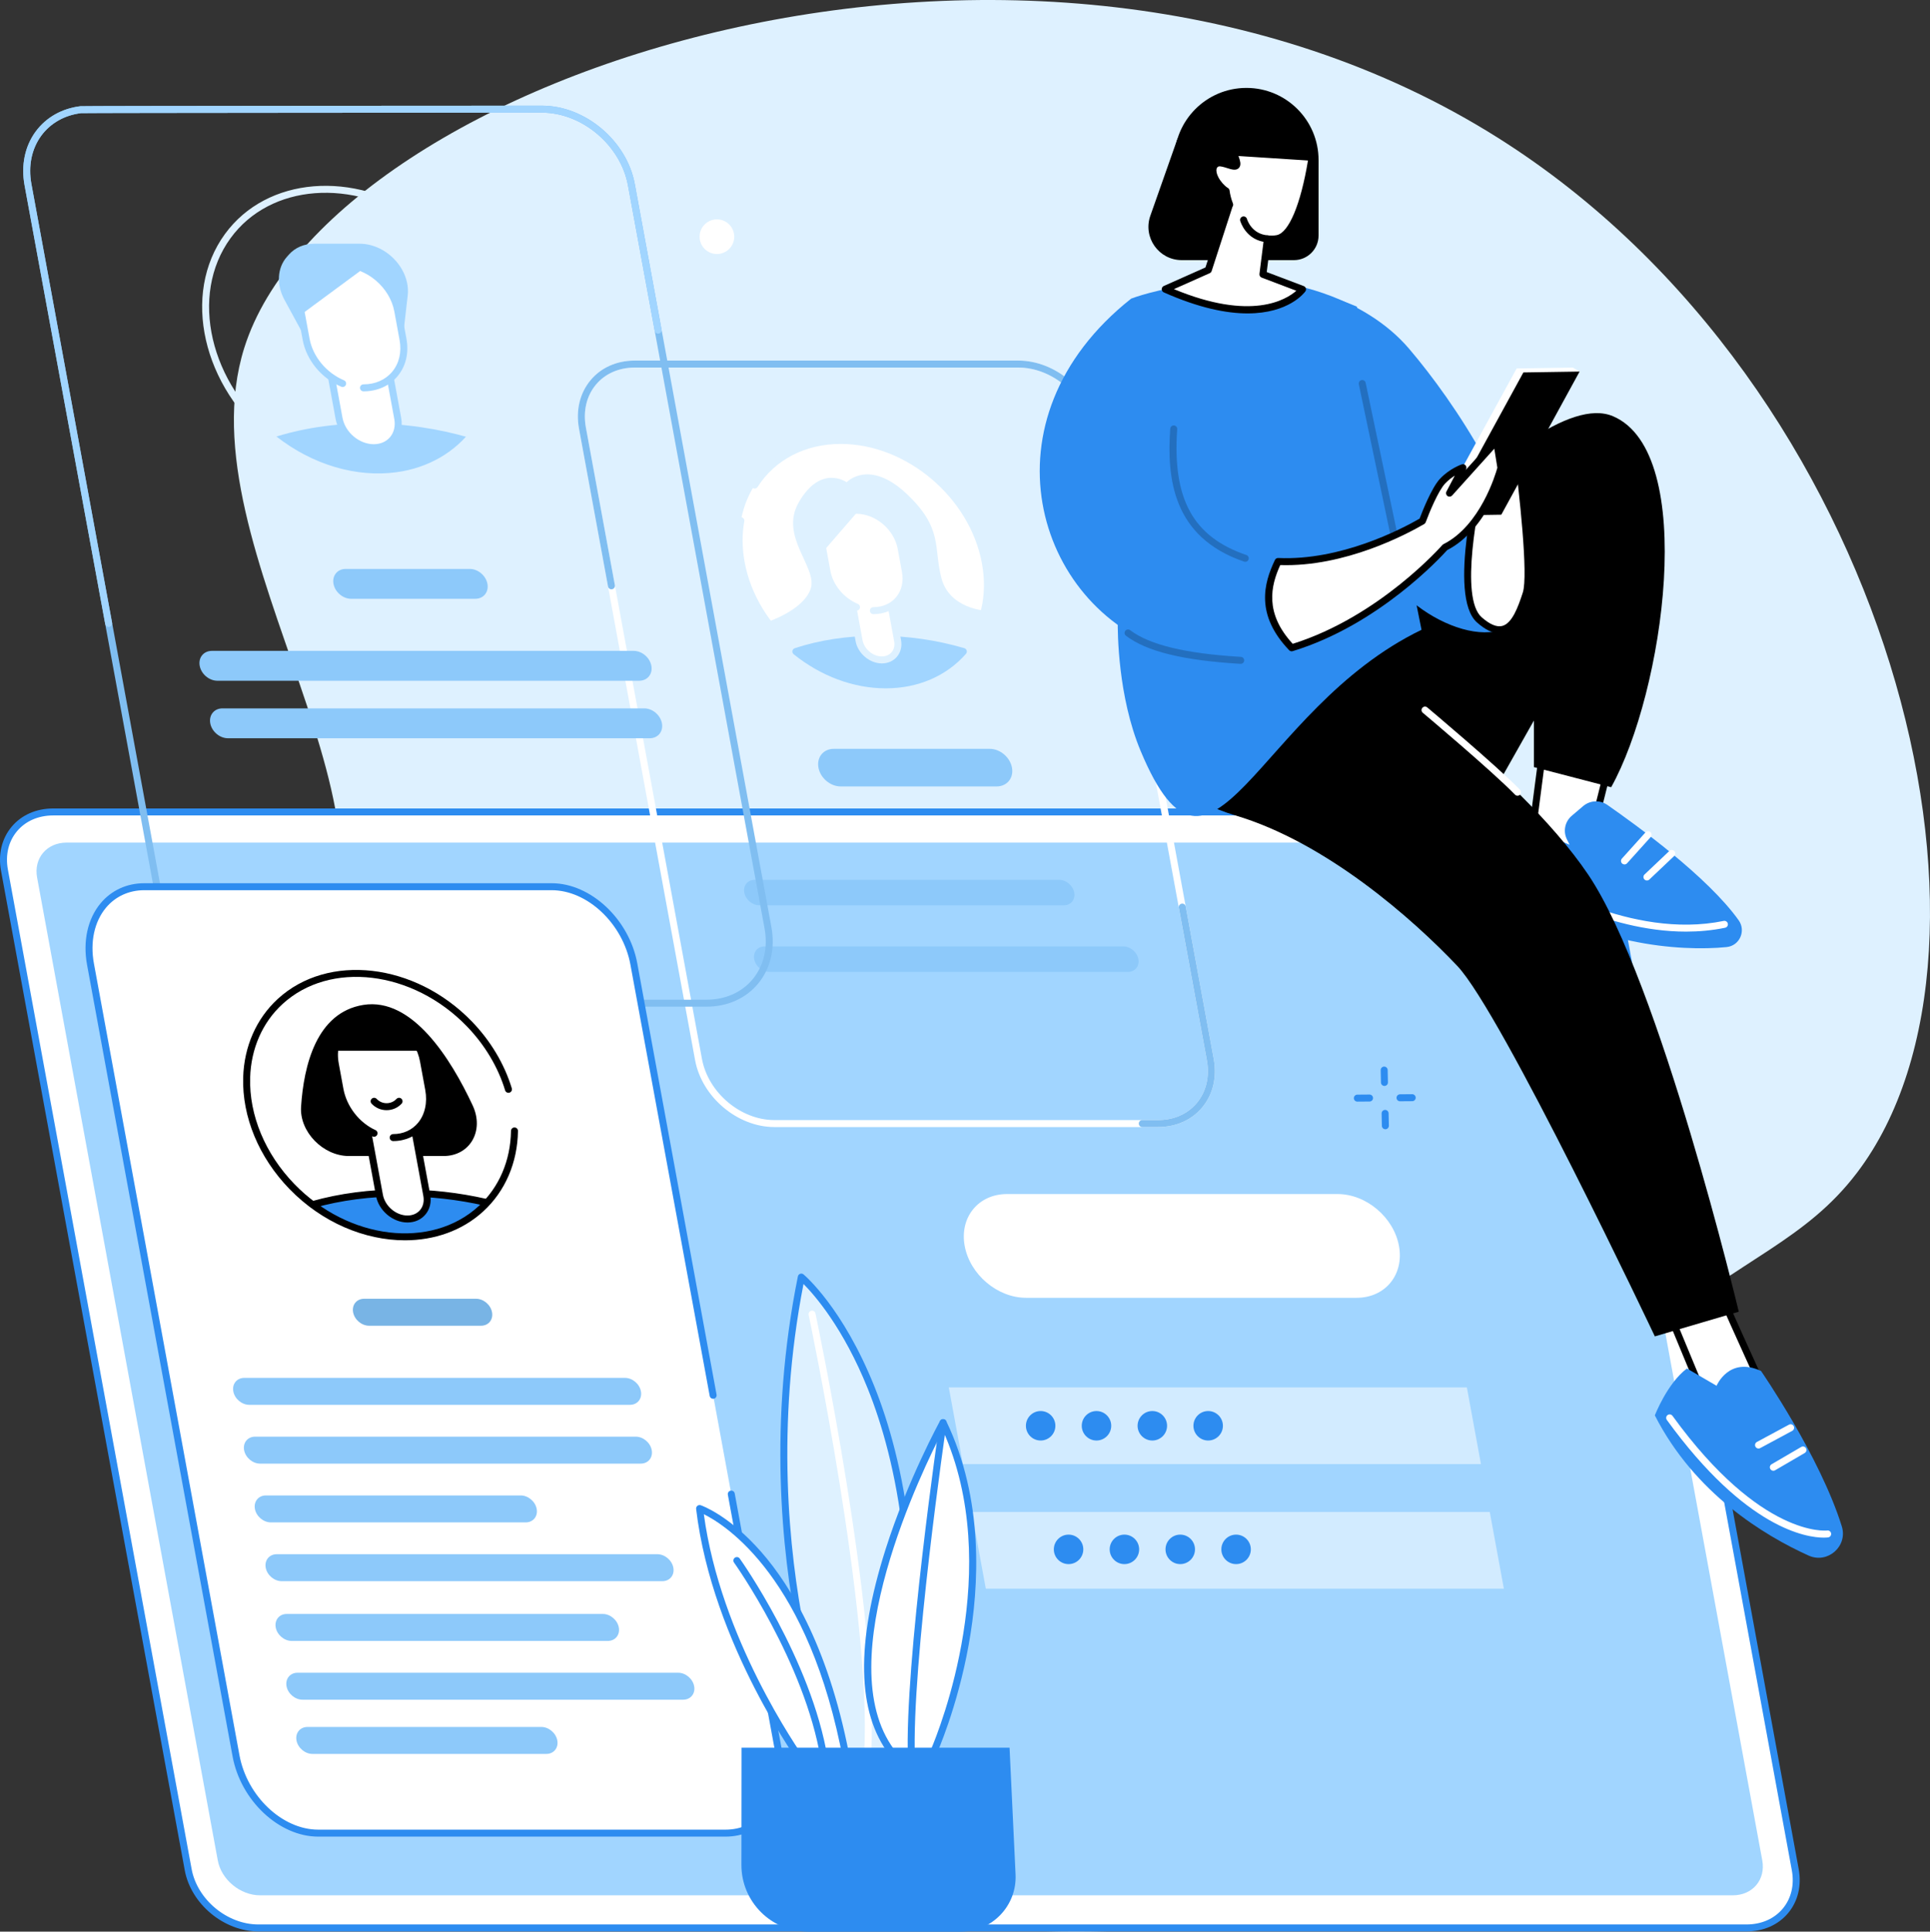 <?xml version="1.0" encoding="UTF-8"?>
<svg width="430px" height="430.259px" viewBox="0 0 430 430.259" version="1.1" xmlns="http://www.w3.org/2000/svg" xmlns:xlink="http://www.w3.org/1999/xlink">
    <rect x="0" y="0" width="430" height="430.259" fill="#333333" stroke="none"/>
    <title>编组备份</title>
    <g id="页面-1" stroke="none" stroke-width="1" fill="none" fill-rule="evenodd">
        <g id="登陆页（前台）-1" transform="translate(-45, -325)">
            <g id="编组备份" transform="translate(45, 325)">
                <path d="M54.424,77.486 C73.551,16.737 229.152,-35.346 333.885,30.789 C421.592,86.173 452.048,210.84 413.73,261.23 C402.262,276.312 387.992,280.323 369.249,296.095 C351.813,310.767 349.85,314.512 348.594,317.065 C336.193,342.261 362.272,364.371 357.024,385.981 C348.733,420.126 265.8,438.341 196.451,426.786 C177.748,423.67 82.978,405.549 48.12,330.261 C45.423,324.436 19.902,268.169 43.918,236.867 C52.245,226.012 58.946,227.533 67.031,218.594 C97.359,185.064 40.217,122.611 54.424,77.486 Z" id="Fill-3" fill="#DEF1FF"></path>
                <path d="M343.412,180.859 L11.859,180.859 C4.541,180.859 -0.323,186.668 0.995,193.835 L41.928,416.461 C43.246,423.63 50.246,429.439 57.564,429.439 L389.116,429.439 C396.436,429.439 401.299,423.63 399.982,416.461 L359.048,193.835 C357.731,186.668 350.729,180.859 343.412,180.859" id="Fill-11" fill="#FFFFFF"></path>
                <path d="M11.859,181.636 C8.544,181.636 5.671,182.892 3.769,185.177 C1.88,187.445 1.166,190.47 1.76,193.694 L42.693,416.32 C43.944,423.125 50.615,428.662 57.564,428.662 L389.116,428.662 C392.432,428.662 395.304,427.403 397.206,425.121 C399.096,422.852 399.81,419.828 399.216,416.602 L358.283,193.976 C357.033,187.171 350.36,181.636 343.412,181.636 L11.859,181.636 Z M389.116,430.216 L57.564,430.216 C49.901,430.216 42.543,424.109 41.163,416.602 L0.23,193.976 C-0.448,190.289 0.384,186.811 2.574,184.181 C4.777,181.537 8.074,180.081 11.859,180.081 L343.412,180.081 C351.076,180.081 358.433,186.189 359.814,193.694 L400.747,416.32 C401.423,420.009 400.592,423.486 398.401,426.116 C396.199,428.76 392.902,430.216 389.116,430.216 L389.116,430.216 Z" id="Fill-12" fill="#2D8CF0"></path>
                <path d="M48.52,414.399 L8.265,195.46 C7.476,191.174 10.419,187.687 14.823,187.687 L342.958,187.687 C347.364,187.687 351.588,191.174 352.375,195.46 L392.632,414.399 C393.418,418.687 390.476,422.171 386.073,422.171 L57.937,422.171 C53.532,422.171 49.308,418.687 48.52,414.399 Z" id="Fill-13" fill="#A1D5FF"></path>
                <path d="M298.007,265.968 L224.361,265.968 C217.979,265.968 213.757,271.144 214.931,277.526 C216.103,283.908 222.229,289.081 228.612,289.081 L302.257,289.081 C308.64,289.081 312.862,283.908 311.688,277.526 C310.514,271.144 304.39,265.968 298.007,265.968" id="Fill-14" fill="#FFFFFF"></path>
                <polyline id="Fill-15" fill="#D2EBFF" points="329.957 326.129 214.534 326.129 211.392 309.043 326.817 309.043 329.957 326.129"></polyline>
                <polyline id="Fill-16" fill="#D2EBFF" points="335.059 353.87 219.634 353.87 216.493 336.787 331.917 336.787 335.059 353.87"></polyline>
                <path d="M141.423,81.872 C137.889,81.872 134.814,83.227 132.763,85.689 C130.66,88.214 129.869,91.603 130.536,95.23 L156.391,235.851 C157.774,243.372 165.014,249.491 172.528,249.491 L257.997,249.491 C261.531,249.491 264.607,248.134 266.657,245.673 C268.761,243.149 269.55,239.76 268.883,236.132 L243.027,95.511 C241.644,87.99 234.407,81.872 226.893,81.872 L141.423,81.872 Z M257.997,251.046 L172.528,251.046 C164.3,251.046 156.375,244.356 154.862,236.132 L129.006,95.511 C128.254,91.422 129.165,87.58 131.569,84.694 C133.92,81.871 137.419,80.317 141.423,80.317 L226.893,80.317 C235.121,80.317 243.046,87.007 244.558,95.23 L270.414,235.851 C271.165,239.941 270.256,243.783 267.852,246.669 C265.501,249.491 262,251.046 257.997,251.046 L257.997,251.046 Z" id="Fill-17" fill="#FFFFFF"></path>
                <path d="M257.997,251.046 L254.493,251.046 C254.063,251.046 253.716,250.698 253.716,250.268 C253.716,249.839 254.063,249.491 254.493,249.491 L257.997,249.491 C261.531,249.491 264.607,248.134 266.657,245.673 C268.761,243.149 269.55,239.76 268.883,236.132 L262.644,202.197 C262.566,201.774 262.846,201.368 263.268,201.29 C263.693,201.21 264.097,201.492 264.175,201.915 L270.414,235.851 C271.165,239.941 270.256,243.783 267.852,246.669 C265.501,249.491 262,251.046 257.997,251.046" id="Fill-18" fill="#80BEF1"></path>
                <path d="M256.416,168.329 L243.027,95.511 C241.644,87.99 234.407,81.872 226.893,81.872 L141.423,81.872 C137.889,81.872 134.814,83.227 132.763,85.689 C130.66,88.214 129.869,91.603 130.536,95.23 L136.993,130.346 C137.07,130.768 136.791,131.174 136.369,131.251 C135.945,131.33 135.541,131.05 135.463,130.627 L129.006,95.511 C128.254,91.422 129.165,87.58 131.569,84.694 C133.92,81.871 137.419,80.317 141.423,80.317 L226.893,80.317 C235.121,80.317 243.046,87.007 244.558,95.23 L257.947,168.047 C258.025,168.47 257.745,168.874 257.323,168.951 C257.276,168.96 257.226,168.965 257.179,168.965 C256.813,168.965 256.484,168.702 256.416,168.329 Z" id="Fill-19" fill="#80BEF1"></path>
                <path d="M165.136,125.327 C162.369,110.293 172.307,98.105 187.328,98.105 C202.35,98.105 216.767,110.293 219.531,125.327 C222.295,140.361 212.36,152.547 197.339,152.547 C182.317,152.547 167.899,140.361 165.136,125.327" id="Fill-20" fill="#FFFFFF"></path>
                <path d="M197.339,153.326 C181.984,153.326 167.195,140.828 164.37,125.468 C163.762,122.164 163.738,118.928 164.295,115.848 C164.372,115.426 164.776,115.147 165.199,115.222 C165.622,115.298 165.904,115.703 165.826,116.126 C165.302,119.02 165.326,122.068 165.899,125.186 C168.595,139.845 182.698,151.769 197.339,151.769 C204.28,151.769 210.326,149.097 214.368,144.246 C218.517,139.267 220.078,132.598 218.768,125.467 C216.072,110.809 201.969,98.883 187.328,98.883 C179.436,98.883 172.68,102.374 168.796,108.462 C168.566,108.824 168.085,108.93 167.723,108.699 C167.362,108.468 167.254,107.987 167.486,107.625 C171.661,101.081 178.894,97.328 187.328,97.328 C202.683,97.328 217.472,109.825 220.297,125.186 C221.691,132.779 220.01,139.901 215.563,145.241 C211.221,150.454 204.749,153.326 197.339,153.326" id="Fill-21" fill="#DEF1FF"></path>
                <path d="M177.945,111.932 C173.58,119.566 182.226,126.407 180.615,131.16 C179.006,135.913 171.065,138.505 171.065,138.505 C171.065,138.505 174.756,143.906 178.539,146.282 L214.048,146.282 C214.048,146.282 219.919,138.289 219.501,136.021 C219.501,136.021 211.543,135.589 209.753,128.783 C207.962,121.978 210.181,117.731 202.044,110.042 C193.619,102.081 188.627,107.419 188.627,107.419 C188.627,107.419 182.888,103.282 177.945,111.932 Z" id="Fill-22" fill="#DEF1FF"></path>
                <path d="M177.316,145.123 C183.031,149.724 190.113,152.549 197.339,152.549 C204.564,152.549 210.606,149.724 214.631,145.123 C208.676,143.376 202.164,142.394 195.472,142.394 C188.779,142.394 182.63,143.376 177.316,145.123" id="Fill-23" fill="#A1D5FF"></path>
                <path d="M178.973,145.42 C184.534,149.525 191.003,151.769 197.339,151.769 C203.615,151.769 209.194,149.562 213.196,145.525 C207.464,143.963 201.507,143.172 195.472,143.172 C189.571,143.172 184.029,143.927 178.973,145.42 Z M197.339,153.326 C190.2,153.326 182.916,150.628 176.827,145.729 C176.606,145.55 176.498,145.264 176.55,144.984 C176.602,144.703 176.801,144.473 177.071,144.384 C182.66,142.548 188.85,141.617 195.472,141.617 C202.084,141.617 208.603,142.545 214.851,144.377 C215.105,144.451 215.304,144.651 215.377,144.905 C215.452,145.16 215.391,145.435 215.218,145.635 C210.878,150.595 204.529,153.326 197.339,153.326 L197.339,153.326 Z" id="Fill-24" fill="#A1D5FF"></path>
                <path d="M196.479,146.995 L196.479,146.995 C194.107,146.995 191.832,145.071 191.395,142.698 L187.368,120.79 L195.953,120.79 L199.983,142.698 C200.417,145.071 198.851,146.995 196.479,146.995" id="Fill-25" fill="#FFFFFF"></path>
                <path d="M188.303,121.567 L192.161,142.558 C192.532,144.576 194.469,146.217 196.479,146.217 C197.376,146.217 198.153,145.879 198.663,145.265 C199.191,144.632 199.389,143.77 199.217,142.839 L195.305,121.567 L188.303,121.567 Z M196.479,147.772 C193.755,147.772 191.132,145.559 190.632,142.839 L186.603,120.93 C186.563,120.704 186.624,120.47 186.772,120.292 C186.92,120.115 187.138,120.012 187.368,120.012 L195.953,120.012 C196.329,120.012 196.651,120.28 196.719,120.649 L200.746,142.558 C201.002,143.951 200.687,145.266 199.858,146.261 C199.046,147.236 197.846,147.772 196.479,147.772 L196.479,147.772 Z" id="Fill-26" fill="#DEF1FF"></path>
                <path d="M194.586,136.021 C199.414,136.021 202.608,132.103 201.72,127.271 L200.774,122.118 C199.914,117.447 195.434,113.661 190.768,113.661 L181.733,113.661 L184.236,127.271 C184.886,130.812 187.549,133.861 190.825,135.239 L194.586,136.021" id="Fill-27" fill="#FFFFFF"></path>
                <path d="M194.586,136.799 C194.157,136.799 193.809,136.45 193.809,136.021 C193.809,135.591 194.157,135.243 194.586,135.243 C196.658,135.243 198.459,134.452 199.656,133.015 C200.887,131.537 201.349,129.547 200.955,127.412 L200.008,122.258 C199.215,117.946 195.07,114.438 190.768,114.438 L182.667,114.438 L185.001,127.131 C185.584,130.301 187.988,133.202 191.125,134.522 C191.522,134.688 191.708,135.144 191.541,135.54 C191.374,135.936 190.919,136.121 190.524,135.955 C186.915,134.438 184.146,131.084 183.47,127.412 L180.967,113.801 C180.927,113.574 180.988,113.341 181.136,113.163 C181.284,112.986 181.502,112.883 181.733,112.883 L190.768,112.883 C195.784,112.883 200.617,116.963 201.537,121.977 L202.486,127.13 C202.962,129.728 202.382,132.171 200.851,134.01 C199.353,135.808 197.127,136.799 194.586,136.799" id="Fill-28" fill="#DEF1FF"></path>
                <path d="M191.074,113.985 L183.686,122.518 L182.057,113.661 C182.057,113.661 191.114,114.201 191.074,113.985" id="Fill-29" fill="#DEF1FF"></path>
                <path d="M237.025,201.649 L169.177,201.649 C167.613,201.649 166.112,200.381 165.824,198.818 L165.824,198.815 C165.537,197.251 166.57,195.983 168.134,195.983 L235.985,195.983 C237.549,195.983 239.049,197.251 239.336,198.815 L239.336,198.818 C239.625,200.381 238.589,201.649 237.025,201.649" id="Fill-30" fill="#8DC9FA"></path>
                <path d="M251.321,216.478 L171.382,216.478 C169.818,216.478 168.317,215.21 168.031,213.646 L168.031,213.644 C167.742,212.08 168.778,210.812 170.342,210.812 L250.278,210.812 C251.842,210.812 253.343,212.08 253.629,213.644 L253.631,213.646 C253.918,215.21 252.882,216.478 251.321,216.478" id="Fill-31" fill="#8DC9FA"></path>
                <path d="M222.051,175.174 L187.302,175.174 C184.992,175.174 182.773,173.3 182.348,170.989 L182.348,170.985 C181.923,168.674 183.451,166.8 185.762,166.8 L220.51,166.8 C222.823,166.8 225.04,168.674 225.465,170.985 L225.467,170.989 C225.892,173.3 224.361,175.174 222.051,175.174" id="Fill-32" fill="#8DC9FA"></path>
                <path d="M120.757,25.093 C119.747,25.093 19.598,25.132 18.06,25.206 C14.421,25.643 11.264,27.42 9.21,30.207 C7.047,33.144 6.263,36.975 7.002,40.993 L37.433,206.498 C39.073,215.419 47.662,222.68 56.578,222.68 L157.373,222.68 C161.578,222.68 165.239,221.064 167.681,218.131 C170.184,215.126 171.128,211.094 170.335,206.778 L139.904,41.275 C138.263,32.352 129.674,25.093 120.757,25.093 Z M157.373,224.234 L56.578,224.234 C46.947,224.234 37.672,216.403 35.903,206.778 L5.472,41.275 C4.655,36.829 5.538,32.571 7.959,29.285 C10.27,26.148 13.806,24.15 17.916,23.658 C18.563,23.581 103.697,23.544 120.757,23.538 C130.389,23.538 139.664,31.368 141.434,40.993 L171.863,206.498 C172.741,211.275 171.68,215.76 168.876,219.127 C166.134,222.421 162.048,224.234 157.373,224.234 L157.373,224.234 Z" id="Fill-33" fill="#80BEF1"></path>
                <path d="M24.206,139.644 C23.838,139.644 23.511,139.381 23.442,139.007 L5.472,41.275 C4.655,36.829 5.538,32.571 7.959,29.285 C10.27,26.148 13.806,24.15 17.916,23.658 C18.563,23.581 103.697,23.544 120.757,23.538 C130.389,23.538 139.664,31.368 141.434,40.993 L147.391,73.399 C147.469,73.821 147.189,74.227 146.767,74.304 C146.343,74.382 145.939,74.102 145.862,73.68 L139.904,41.275 C138.263,32.352 129.674,25.093 120.757,25.093 C119.747,25.094 19.598,25.132 18.06,25.206 C14.421,25.643 11.264,27.42 9.21,30.207 C7.047,33.144 6.263,36.975 7.002,40.993 L24.972,138.725 C25.049,139.148 24.77,139.553 24.347,139.631 C24.3,139.639 24.252,139.644 24.206,139.644" id="Fill-34" fill="#A1D5FF"></path>
                <path d="M112.5,224.234 L71.891,224.234 C71.461,224.234 71.113,223.887 71.113,223.457 C71.113,223.027 71.461,222.68 71.891,222.68 L112.5,222.68 C112.929,222.68 113.277,223.027 113.277,223.457 C113.277,223.887 112.929,224.234 112.5,224.234" id="Fill-35" fill="#FFFFFF"></path>
                <path d="M105.884,133.38 L78.241,133.38 C76.404,133.38 74.64,131.89 74.302,130.052 C73.964,128.215 75.18,126.725 77.018,126.725 L104.66,126.725 C106.498,126.725 108.262,128.215 108.6,130.052 C108.937,131.89 107.722,133.38 105.884,133.38" id="Fill-36" fill="#8DC9FA"></path>
                <path d="M142.408,151.633 L48.43,151.633 C46.592,151.633 44.828,150.142 44.491,148.305 C44.153,146.467 45.369,144.978 47.206,144.978 L141.184,144.978 C143.022,144.978 144.786,146.467 145.124,148.305 C145.461,150.142 144.246,151.633 142.408,151.633" id="Fill-37" fill="#8DC9FA"></path>
                <path d="M144.763,164.443 L50.785,164.443 C48.948,164.443 47.184,162.954 46.846,161.115 C46.508,159.279 47.724,157.788 49.562,157.788 L143.54,157.788 C145.378,157.788 147.141,159.279 147.479,161.115 C147.817,162.954 146.601,164.443 144.763,164.443" id="Fill-38" fill="#8DC9FA"></path>
                <path d="M60.7,97.52 C67.433,102.935 75.776,106.26 84.288,106.26 C92.801,106.26 99.92,102.935 104.662,97.52 C97.646,95.464 89.976,94.307 82.09,94.307 C74.205,94.307 66.96,95.464 60.7,97.52" id="Fill-39" fill="#A1D5FF"></path>
                <path d="M89.686,75.867 L90.841,65.786 C91.277,61.972 89.003,57.865 85.26,55.71 C83.646,54.78 81.874,54.286 80.156,54.286 L70.046,54.286 C67.789,54.286 65.772,55.139 64.4,56.675 L63.94,57.19 C61.761,59.629 61.539,63.402 63.375,66.775 L68.395,76.001 L89.686,75.867" id="Fill-40" fill="#A1D5FF"></path>
                <path d="M76.313,59.018 L65.12,59.018 L68.169,75.601 C68.799,79.029 70.812,82.08 74.08,84.056 L75.758,93.187 C76.422,96.797 79.884,99.723 83.494,99.723 C87.104,99.723 89.49,96.797 88.826,93.187 L87.193,84.304 C89.252,82.341 90.606,79.174 89.948,75.601 L88.78,69.245 C87.721,63.485 82.072,59.018 76.313,59.018" id="Fill-41" fill="#FFFFFF"></path>
                <path d="M83.277,100.501 C79.316,100.501 75.502,97.283 74.774,93.328 L73.111,84.282 C73.033,83.859 73.313,83.454 73.735,83.376 C74.159,83.296 74.563,83.578 74.641,84 L76.304,93.047 C76.902,96.3 80.03,98.946 83.277,98.946 C84.767,98.946 86.061,98.379 86.918,97.35 C87.799,96.291 88.129,94.863 87.847,93.328 L86.252,84.655 C86.175,84.232 86.454,83.827 86.876,83.749 C87.301,83.671 87.705,83.951 87.782,84.373 L89.377,93.047 C89.744,95.044 89.295,96.925 88.113,98.345 C86.955,99.735 85.238,100.501 83.277,100.501" id="Fill-42" fill="#A1D5FF"></path>
                <path d="M80.985,87.169 C80.555,87.169 80.207,86.821 80.207,86.391 C80.207,85.962 80.555,85.614 80.985,85.614 C83.598,85.614 85.871,84.614 87.384,82.797 C88.937,80.932 89.52,78.427 89.026,75.741 L87.858,69.386 C86.865,63.986 81.669,59.592 76.275,59.592 L66.056,59.592 L68.974,75.46 C69.704,79.429 72.714,83.06 76.642,84.711 C77.038,84.877 77.225,85.333 77.058,85.729 C76.891,86.124 76.435,86.312 76.04,86.144 C71.641,84.296 68.267,80.213 67.444,75.741 L64.358,58.955 C64.317,58.728 64.378,58.494 64.526,58.317 C64.674,58.14 64.892,58.037 65.123,58.037 L76.275,58.037 C82.384,58.037 88.265,63.002 89.388,69.105 L90.556,75.46 C91.135,78.608 90.433,81.567 88.579,83.792 C86.765,85.97 84.068,87.169 80.985,87.169" id="Fill-43" fill="#A1D5FF"></path>
                <path d="M82.881,58.415 L67.531,69.739 L65.523,58.815 C65.523,58.815 82.929,58.682 82.881,58.415" id="Fill-44" fill="#A1D5FF"></path>
                <path d="M84.254,107.013 C76.13,107.013 67.731,104.008 60.641,98.463 C45.078,86.291 40.358,65.503 50.12,52.122 C59.438,39.35 78.808,37.765 94.218,48.514 C94.57,48.76 94.656,49.245 94.411,49.597 C94.165,49.949 93.68,50.035 93.328,49.79 C78.618,39.528 60.19,40.955 51.376,53.039 C42.103,65.75 46.689,85.577 61.599,97.237 C69.65,103.534 79.432,106.427 88.44,105.171 C95.457,104.194 101.474,100.704 105.385,95.343 C110.23,88.702 111.475,79.745 108.8,70.769 C108.678,70.357 108.912,69.924 109.323,69.802 C109.734,69.68 110.168,69.913 110.291,70.325 C113.105,79.77 111.775,89.223 106.641,96.26 C102.48,101.963 96.092,105.675 88.655,106.711 C87.204,106.914 85.732,107.013 84.254,107.013" id="Fill-45" fill="#DEF1FF"></path>
                <path d="M173.648,391.089 C175.397,400.606 170.036,408.322 161.67,408.322 L70.898,408.322 C62.533,408.322 54.333,400.606 52.583,391.089 L20.159,214.745 C18.409,205.228 23.772,197.512 32.137,197.512 L122.91,197.512 C131.274,197.512 139.474,205.228 141.224,214.745 L173.648,391.089" id="Fill-46" fill="#FFFFFF"></path>
                <path d="M161.67,409.099 L70.898,409.099 C62.189,409.099 53.63,401.082 51.818,391.229 L19.394,214.886 C18.432,209.647 19.531,204.662 22.41,201.206 C24.811,198.322 28.265,196.735 32.137,196.735 L122.91,196.735 C131.619,196.735 140.178,204.751 141.989,214.604 L159.65,310.654 C159.728,311.077 159.448,311.483 159.026,311.561 C158.601,311.638 158.197,311.359 158.119,310.936 L140.459,214.886 C138.777,205.735 130.904,198.289 122.91,198.289 L32.137,198.289 C28.735,198.289 25.705,199.679 23.605,202.201 C21.022,205.301 20.045,209.823 20.924,214.604 L53.348,390.948 C55.031,400.099 62.903,407.545 70.898,407.545 L161.67,407.545 C165.072,407.545 168.101,406.154 170.203,403.633 C172.786,400.533 173.763,396.01 172.882,391.229 L162.165,332.941 C162.088,332.518 162.367,332.114 162.79,332.037 C163.215,331.957 163.619,332.239 163.696,332.659 L174.413,390.948 C175.376,396.184 174.277,401.172 171.398,404.628 C168.996,407.512 165.542,409.099 161.67,409.099" id="Fill-47" fill="#2D8CF0"></path>
                <path d="M107.174,295.299 L82.227,295.299 C80.569,295.299 78.977,293.956 78.672,292.296 C78.367,290.638 79.465,289.293 81.123,289.293 L106.07,289.293 C107.728,289.293 109.32,290.638 109.625,292.296 C109.93,293.956 108.833,295.299 107.174,295.299" id="Fill-48" fill="#78B4E5"></path>
                <path d="M140.348,312.922 L55.534,312.922 C53.876,312.922 52.284,311.579 51.98,309.919 C51.675,308.261 52.772,306.918 54.43,306.918 L139.243,306.918 C140.902,306.918 142.494,308.261 142.799,309.919 C143.103,311.579 142.006,312.922 140.348,312.922" id="Fill-49" fill="#8DC9FA"></path>
                <path d="M142.755,326.016 L57.942,326.016 C56.283,326.016 54.692,324.67 54.387,323.013 C54.082,321.355 55.179,320.009 56.837,320.009 L141.651,320.009 C143.309,320.009 144.901,321.355 145.206,323.013 C145.511,324.67 144.413,326.016 142.755,326.016" id="Fill-50" fill="#8DC9FA"></path>
                <path d="M135.42,365.51 L64.985,365.51 C63.327,365.51 61.735,364.164 61.431,362.507 C61.126,360.849 62.223,359.503 63.881,359.503 L134.315,359.503 C135.974,359.503 137.565,360.849 137.87,362.507 C138.175,364.164 137.078,365.51 135.42,365.51" id="Fill-51" fill="#8DC9FA"></path>
                <path d="M152.206,378.601 L67.393,378.601 C65.734,378.601 64.143,377.258 63.838,375.6 C63.533,373.94 64.63,372.597 66.288,372.597 L151.102,372.597 C152.76,372.597 154.352,373.94 154.657,375.6 C154.962,377.258 153.864,378.601 152.206,378.601" id="Fill-52" fill="#8DC9FA"></path>
                <path d="M121.717,390.678 L69.613,390.678 C67.954,390.678 66.363,389.332 66.058,387.674 C65.753,386.017 66.85,384.671 68.509,384.671 L120.613,384.671 C122.271,384.671 123.863,386.017 124.167,387.674 C124.472,389.332 123.375,390.678 121.717,390.678" id="Fill-53" fill="#8DC9FA"></path>
                <path d="M117.122,339.109 L60.349,339.109 C58.691,339.109 57.099,337.764 56.794,336.106 C56.489,334.448 57.586,333.103 59.245,333.103 L116.017,333.103 C117.675,333.103 119.267,334.448 119.572,336.106 C119.877,337.764 118.78,339.109 117.122,339.109" id="Fill-54" fill="#8DC9FA"></path>
                <path d="M147.57,352.2 L62.757,352.2 C61.098,352.2 59.506,350.857 59.201,349.199 C58.897,347.539 59.994,346.196 61.652,346.196 L146.465,346.196 C148.124,346.196 149.715,347.539 150.02,349.199 C150.325,350.857 149.228,352.2 147.57,352.2" id="Fill-55" fill="#8DC9FA"></path>
                <path d="M77.733,257.498 C71.983,257.498 66.714,252.109 67.075,246.53 C67.67,237.36 70.499,225.514 80.955,223.84 C91.854,222.097 100.429,235.78 105.308,246.225 C107.951,251.884 104.7,257.498 98.819,257.498 L77.733,257.498" id="Fill-56" fill="#000000"></path>
                <path d="M90.049,275.584 C98.309,275.382 103.537,273.593 108.479,267.953 C101.168,265.809 97.733,265.715 89.515,265.715 C81.298,265.715 76.386,266.126 69.862,268.27 C69.862,268.27 79.104,275.852 90.049,275.584" id="Fill-57" fill="#2D8CF0"></path>
                <path d="M69.718,269.08 C69.378,269.08 69.066,268.857 68.969,268.511 C68.853,268.1 69.095,267.671 69.508,267.553 C75.687,265.816 82.419,264.935 89.515,264.935 C95.9,264.935 102.276,265.654 108.465,267.067 C108.883,267.164 109.145,267.579 109.049,267.999 C108.954,268.417 108.539,268.678 108.118,268.584 C102.043,267.194 95.784,266.492 89.515,266.492 C82.561,266.492 75.971,267.351 69.929,269.051 C69.858,269.07 69.787,269.08 69.718,269.08" id="Fill-58" fill="#000000"></path>
                <path d="M90.783,271.526 L90.783,271.526 C87.872,271.526 85.078,269.167 84.543,266.257 L78.742,234.707 L89.282,234.707 L95.083,266.257 C95.619,269.167 93.694,271.526 90.783,271.526" id="Fill-59" fill="#FFFFFF"></path>
                <path d="M79.676,235.484 L85.308,266.116 C85.778,268.671 88.234,270.749 90.783,270.749 C91.939,270.749 92.94,270.312 93.602,269.516 C94.284,268.699 94.538,267.591 94.319,266.396 L88.635,235.484 L79.676,235.484 Z M90.783,272.304 C87.519,272.304 84.377,269.655 83.778,266.396 L77.977,234.846 C77.936,234.62 77.997,234.385 78.145,234.209 C78.293,234.031 78.511,233.927 78.742,233.927 L89.282,233.927 C89.658,233.927 89.98,234.197 90.047,234.566 L95.848,266.116 C96.153,267.772 95.779,269.333 94.797,270.512 C93.834,271.667 92.408,272.304 90.783,272.304 L90.783,272.304 Z" id="Fill-60" fill="#000000"></path>
                <path d="M83.334,252.431 C79.606,250.74 76.543,247 75.744,242.656 L74.714,237.053 C73.588,230.926 77.248,225.96 82.889,225.96 C88.165,225.96 93.296,230.605 94.35,236.334 L95.512,242.656 C96.602,248.585 93.06,253.389 87.602,253.389 L83.334,252.431" id="Fill-61" fill="#FFFFFF"></path>
                <path d="M87.602,254.169 C87.173,254.169 86.824,253.819 86.824,253.389 C86.824,252.962 87.173,252.612 87.602,252.612 C89.824,252.612 91.786,251.727 93.126,250.116 C94.671,248.263 95.262,245.596 94.747,242.797 L93.585,236.475 C92.598,231.107 87.8,226.74 82.889,226.74 C80.584,226.74 78.549,227.658 77.159,229.327 C75.559,231.248 74.946,234.014 75.479,236.912 L76.509,242.517 C77.236,246.471 80.041,250.085 83.655,251.722 C84.047,251.9 84.22,252.361 84.042,252.75 C83.865,253.143 83.406,253.316 83.013,253.138 C78.949,251.297 75.796,247.237 74.979,242.797 L73.949,237.194 C73.333,233.841 74.067,230.609 75.965,228.332 C77.655,226.301 80.115,225.183 82.889,225.183 C88.514,225.183 93.998,230.123 95.115,236.193 L96.277,242.517 C96.875,245.769 96.162,248.902 94.321,251.111 C92.68,253.082 90.294,254.169 87.602,254.169" id="Fill-62" fill="#000000"></path>
                <path d="M74.085,234.043 L94.624,234.043 C94.624,234.043 93.468,229.99 89.294,227.275 C85.743,224.969 81.53,224.748 78.279,226.34 C76.074,227.418 73.947,229.36 74.126,232.821 L74.085,234.043" id="Fill-63" fill="#000000"></path>
                <path d="M90.214,276.272 C81.3,276.272 71.766,272.348 64.48,264.832 C57.677,257.815 53.922,248.766 54.177,240.007 C54.378,233.101 57.116,226.885 61.885,222.506 C73.083,212.226 92.465,214.461 105.093,227.489 C109.286,231.814 112.375,236.975 114.027,242.416 C114.152,242.827 113.92,243.261 113.509,243.386 C113.101,243.51 112.664,243.278 112.539,242.867 C110.959,237.663 107.998,232.718 103.976,228.569 C91.93,216.142 73.518,213.935 62.937,223.652 C58.479,227.742 55.92,233.568 55.732,240.051 C55.488,248.395 59.084,257.031 65.596,263.749 C77.644,276.178 96.053,278.383 106.635,268.669 C111.184,264.494 113.746,258.539 113.849,251.903 C113.856,251.478 114.202,251.137 114.627,251.137 C114.631,251.137 114.635,251.137 114.639,251.137 C115.068,251.144 115.411,251.497 115.404,251.926 C115.294,258.994 112.553,265.346 107.687,269.815 C102.951,274.163 96.749,276.272 90.214,276.272" id="Fill-65" fill="#000000"></path>
                <path d="M86.133,247.286 C86.133,247.286 86.133,247.286 86.133,247.286 C84.853,247.286 83.666,246.772 82.79,245.84 C82.497,245.525 82.512,245.034 82.825,244.738 C83.138,244.447 83.631,244.461 83.924,244.774 C84.503,245.391 85.287,245.729 86.133,245.729 C86.979,245.729 87.764,245.391 88.342,244.774 C88.637,244.461 89.129,244.445 89.441,244.741 C89.755,245.034 89.77,245.525 89.476,245.84 C88.6,246.772 87.413,247.286 86.133,247.286" id="Fill-64" fill="#000000"></path>
                <path d="M235.137,317.586 C235.137,319.399 233.667,320.869 231.854,320.869 C230.039,320.869 228.572,319.399 228.572,317.586 C228.572,315.773 230.039,314.303 231.854,314.303 C233.667,314.303 235.137,315.773 235.137,317.586" id="Fill-66" fill="#2D8CF0"></path>
                <path d="M247.578,317.586 C247.578,319.399 246.108,320.869 244.295,320.869 C242.482,320.869 241.012,319.399 241.012,317.586 C241.012,315.773 242.482,314.303 244.295,314.303 C246.108,314.303 247.578,315.773 247.578,317.586" id="Fill-67" fill="#2D8CF0"></path>
                <path d="M260.018,317.586 C260.018,319.399 258.548,320.869 256.736,320.869 C254.923,320.869 253.453,319.399 253.453,317.586 C253.453,315.773 254.923,314.303 256.736,314.303 C258.548,314.303 260.018,315.773 260.018,317.586" id="Fill-68" fill="#2D8CF0"></path>
                <path d="M272.461,317.586 C272.461,319.399 270.991,320.869 269.176,320.869 C267.364,320.869 265.894,319.399 265.894,317.586 C265.894,315.773 267.364,314.303 269.176,314.303 C270.991,314.303 272.461,315.773 272.461,317.586" id="Fill-69" fill="#2D8CF0"></path>
                <path d="M241.357,345.114 C241.357,346.929 239.888,348.399 238.075,348.399 C236.262,348.399 234.792,346.929 234.792,345.114 C234.792,343.301 236.262,341.831 238.075,341.831 C239.888,341.831 241.357,343.301 241.357,345.114" id="Fill-70" fill="#2D8CF0"></path>
                <path d="M253.798,345.114 C253.798,346.929 252.328,348.399 250.515,348.399 C248.703,348.399 247.233,346.929 247.233,345.114 C247.233,343.301 248.703,341.831 250.515,341.831 C252.328,341.831 253.798,343.301 253.798,345.114" id="Fill-71" fill="#2D8CF0"></path>
                <path d="M266.239,345.114 C266.239,346.929 264.769,348.399 262.956,348.399 C261.143,348.399 259.673,346.929 259.673,345.114 C259.673,343.301 261.143,341.831 262.956,341.831 C264.769,341.831 266.239,343.301 266.239,345.114" id="Fill-72" fill="#2D8CF0"></path>
                <path d="M278.682,345.114 C278.682,346.929 277.212,348.399 275.399,348.399 C273.584,348.399 272.114,346.929 272.114,345.114 C272.114,343.301 273.584,341.831 275.399,341.831 C277.212,341.831 278.682,343.301 278.682,345.114" id="Fill-73" fill="#2D8CF0"></path>
                <path d="M288.29,57.942 L263.294,57.942 C258.175,57.942 254.592,52.882 256.294,48.054 L262.36,30.84 L293.773,35.655 L293.773,52.46 C293.773,55.488 291.32,57.942 288.29,57.942" id="Fill-74" fill="#000000"></path>
                <path d="M293.773,35.655 C293.773,44.532 286.576,51.729 277.7,51.729 C268.822,51.729 261.625,44.532 261.625,35.655 C261.625,26.778 268.822,19.581 277.7,19.581 C286.576,19.581 293.773,26.778 293.773,35.655" id="Fill-75" fill="#000000"></path>
                <polyline id="Fill-76" fill="#FFFFFF" points="344.048 164.868 341.169 186.936 352.236 195.349 358.158 171.68 344.048 164.868"></polyline>
                <path d="M341.998,186.591 L351.766,194.018 L357.252,172.105 L344.682,166.035 L341.998,186.591 Z M352.236,196.126 C352.067,196.126 351.903,196.072 351.764,195.969 L340.697,187.556 C340.476,187.387 340.361,187.112 340.397,186.835 L343.278,164.767 C343.311,164.518 343.461,164.302 343.679,164.184 C343.898,164.064 344.163,164.057 344.386,164.168 L358.499,170.98 C358.83,171.14 359.003,171.511 358.914,171.867 L352.99,195.539 C352.926,195.793 352.739,195.997 352.492,196.084 C352.41,196.112 352.323,196.126 352.236,196.126 L352.236,196.126 Z" id="Fill-77" fill="#000000"></path>
                <path d="M289.49,150.262 C289.49,150.262 340.343,84.616 359.374,92.715 C378.406,100.814 370.704,154.296 358.968,175.347 L341.749,170.87 L341.749,160.5 L330.846,179.79 L289.49,150.262" id="Fill-78" fill="#000000"></path>
                <path d="M358.121,179.295 C364.663,183.86 380.468,195.295 387.374,204.991 C389.058,207.355 387.576,210.664 384.688,210.955 C374.346,212 353.391,210.462 338.649,198.094 C338.649,198.094 338.847,193.358 341.857,184.926 L349.7,188.154 L349.106,186.964 C348.214,185.177 348.657,183.01 350.181,181.716 L352.724,179.553 C354.258,178.25 356.472,178.144 358.121,179.295" id="Fill-79" fill="#2D8CF0"></path>
                <path d="M375.64,207.515 C357.388,207.515 340.937,197.042 340.746,196.918 C340.385,196.685 340.284,196.204 340.516,195.845 C340.749,195.483 341.23,195.38 341.589,195.612 C341.805,195.751 363.294,209.422 384.037,205.129 C384.453,205.043 384.869,205.313 384.956,205.735 C385.042,206.156 384.772,206.566 384.352,206.653 C381.443,207.255 378.519,207.515 375.64,207.515" id="Fill-80" fill="#FFFFFF"></path>
                <path d="M361.934,192.548 C361.748,192.548 361.563,192.482 361.413,192.348 C361.093,192.059 361.068,191.569 361.356,191.249 L366.621,185.402 C366.91,185.083 367.401,185.06 367.72,185.346 C368.037,185.632 368.063,186.126 367.776,186.445 L362.512,192.29 C362.359,192.461 362.145,192.548 361.934,192.548" id="Fill-81" fill="#FFFFFF"></path>
                <path d="M366.933,196.126 C366.729,196.126 366.522,196.047 366.37,195.885 C366.074,195.572 366.088,195.082 366.4,194.786 L371.937,189.54 C372.247,189.244 372.74,189.258 373.034,189.568 C373.33,189.88 373.318,190.373 373.006,190.667 L367.469,195.915 C367.318,196.056 367.126,196.126 366.933,196.126" id="Fill-82" fill="#FFFFFF"></path>
                <path d="M382.997,287.222 C382.997,287.773 395.097,314.174 395.097,314.174 L381.346,315.275 L371.996,292.723 L382.997,287.222" id="Fill-83" fill="#FFFFFF"></path>
                <path d="M372.992,293.094 L381.849,314.456 L393.928,313.488 C385.925,296.018 383.392,290.26 382.591,288.295 L372.992,293.094 Z M381.346,316.053 C381.034,316.053 380.75,315.865 380.628,315.574 L371.277,293.022 C371.122,292.644 371.284,292.209 371.648,292.028 L382.65,286.527 C382.891,286.407 383.176,286.419 383.406,286.562 C383.594,286.677 383.723,286.867 383.763,287.081 C384.134,288.255 391.15,303.692 395.804,313.85 C395.91,314.082 395.898,314.35 395.769,314.569 C395.64,314.787 395.412,314.93 395.161,314.949 L381.41,316.05 C381.389,316.053 381.368,316.053 381.346,316.053 L381.346,316.053 Z" id="Fill-84" fill="#000000"></path>
                <path d="M382.448,308.675 C382.448,308.675 385.197,302.074 392.348,305.373 C392.348,305.373 405.474,324.335 410.351,339.99 C411.732,344.416 407.186,348.406 402.959,346.499 C393.068,342.033 377.563,332.657 368.697,315.275 C368.697,315.275 371.446,308.125 375.847,304.824 L382.448,308.675" id="Fill-85" fill="#2D8CF0"></path>
                <path d="M406.326,342.502 C402.623,342.502 389.051,340.654 371.367,316.283 C371.115,315.935 371.193,315.447 371.54,315.196 C371.886,314.944 372.374,315.022 372.625,315.369 C392.383,342.601 406.942,340.927 407.089,340.908 C407.514,340.847 407.907,341.143 407.968,341.568 C408.029,341.991 407.738,342.383 407.313,342.446 C407.23,342.458 406.895,342.502 406.326,342.502" id="Fill-86" fill="#FFFFFF"></path>
                <path d="M395.1,327.603 C394.832,327.603 394.571,327.465 394.426,327.218 C394.21,326.847 394.334,326.37 394.705,326.154 L401.306,322.303 C401.677,322.087 402.154,322.212 402.37,322.583 C402.586,322.954 402.461,323.431 402.09,323.647 L395.489,327.498 C395.367,327.568 395.231,327.603 395.1,327.603" id="Fill-87" fill="#FFFFFF"></path>
                <path d="M391.798,322.653 C391.521,322.653 391.253,322.505 391.112,322.245 C390.908,321.867 391.051,321.395 391.429,321.19 L398.58,317.339 C398.958,317.137 399.43,317.278 399.634,317.656 C399.836,318.034 399.695,318.506 399.317,318.711 L392.167,322.559 C392.049,322.623 391.923,322.653 391.798,322.653" id="Fill-88" fill="#FFFFFF"></path>
                <path d="M387.398,292.174 L368.697,297.673 C368.697,297.673 334.592,225.617 324.692,215.166 C314.792,204.716 295.539,187.664 275.188,181.615 C254.836,175.564 254.836,160.162 254.836,160.162 L299.24,144.294 C299.24,144.294 337.893,171.163 353.845,194.814 C369.796,218.467 387.398,292.174 387.398,292.174" id="Fill-89" fill="#000000"></path>
                <path d="M338.105,177.247 C337.903,177.247 337.698,177.17 337.548,177.012 C332.396,171.708 317.145,158.891 316.99,158.762 C316.661,158.485 316.619,157.997 316.896,157.668 C317.171,157.339 317.661,157.295 317.99,157.572 C318.145,157.701 333.458,170.567 338.664,175.927 C338.962,176.237 338.955,176.728 338.647,177.029 C338.497,177.174 338.3,177.247 338.105,177.247" id="Fill-90" fill="#FFFFFF"></path>
                <path d="M287.213,63.322 C287.213,63.322 303.697,65.706 313.918,77.652 C324.14,89.598 339.683,112.995 340.077,130.299 C340.474,147.603 318.535,141.15 309.487,128.599 C300.44,116.047 287.213,63.322 287.213,63.322" id="Fill-91" fill="#2D8CF0"></path>
                <path d="M252.023,66.516 C252.023,66.516 276.01,57.133 302.309,68.307 L316.713,140.284 C279.72,158.166 270.097,205.416 254.15,167.319 C249.027,155.076 249.008,140.748 249.027,138.271 L252.023,66.516" id="Fill-92" fill="#2D8CF0"></path>
                <path d="M337.748,97.98 C337.748,97.98 341.707,127.019 340.021,132.221 C338.332,137.423 335.973,143.702 329.588,138.067 C323.206,132.432 330.513,104.395 330.513,104.395 L337.748,97.98" id="Fill-93" fill="#FFFFFF"></path>
                <path d="M331.206,104.819 C329.186,112.667 325.209,133.165 330.102,137.484 C331.938,139.105 333.493,139.755 334.733,139.418 C336.895,138.826 338.215,135.269 339.281,131.981 C340.512,128.184 338.537,109.877 337.17,99.531 L331.206,104.819 Z M334.047,141.064 C332.544,141.064 330.905,140.267 329.074,138.65 C322.407,132.767 329.456,105.362 329.759,104.199 C329.799,104.05 329.881,103.915 329.996,103.813 L337.231,97.399 C337.447,97.208 337.748,97.152 338.018,97.251 C338.286,97.351 338.478,97.591 338.518,97.875 C338.68,99.068 342.482,127.151 340.76,132.461 C339.514,136.303 338.053,140.121 335.141,140.918 C334.784,141.015 334.42,141.064 334.047,141.064 L334.047,141.064 Z" id="Fill-94" fill="#000000"></path>
                <polyline id="Fill-95" fill="#FFFFFF" points="321.968 114.838 320.465 113.953 337.905 82.074 350.426 81.881 351.928 82.766 321.968 114.838"></polyline>
                <polyline id="Fill-96" fill="#000000" points="334.489 114.645 321.968 114.838 339.408 82.959 351.928 82.766 334.489 114.645"></polyline>
                <path d="M310.605,120.076 C310.244,120.076 309.922,119.824 309.844,119.457 L302.744,85.589 C302.654,85.169 302.924,84.757 303.345,84.669 C303.763,84.582 304.178,84.85 304.265,85.27 L311.366,119.139 C311.455,119.559 311.185,119.971 310.765,120.059 C310.711,120.07 310.657,120.076 310.605,120.076" id="Fill-97" fill="#236FBF"></path>
                <path d="M284.752,125.069 C280.842,124.897 276.883,124.139 273.063,122.536 C252.446,113.888 264.698,80.54 264.698,80.54 L252.023,66.516 C218.073,93.379 230.586,135.135 260.101,144.848 C270.39,148.234 280.013,147.597 288.46,145.025 C280.974,137.216 282.596,129.578 284.752,125.069" id="Fill-98" fill="#2D8CF0"></path>
                <path d="M334.404,104.226 L333.437,98.217 L322.952,109.852 L325.941,104.171 C325.941,104.171 323.405,105.026 321.386,107.189 C319.427,109.286 317.058,115.672 316.915,116.058 C312.74,118.488 299.062,125.702 284.752,125.069 C282.596,129.578 280.3,136.485 287.786,144.294 C307.837,138.188 321.942,121.908 321.942,121.908 C331.102,117.317 334.404,104.226 334.404,104.226" id="Fill-99" fill="#FFFFFF"></path>
                <path d="M285.238,125.866 C283.11,130.498 281.713,136.58 288.018,143.408 C307.372,137.332 321.214,121.559 321.353,121.399 C321.421,121.322 321.501,121.259 321.592,121.213 C329.818,117.09 333.211,105.632 333.61,104.186 L332.927,99.944 L323.53,110.373 C323.267,110.664 322.83,110.715 322.508,110.49 C322.186,110.266 322.081,109.837 322.264,109.49 L324.128,105.943 C323.436,106.381 322.658,106.966 321.954,107.72 C320.461,109.318 318.483,114.048 317.645,116.326 C317.582,116.496 317.464,116.639 317.307,116.73 C313.4,119.004 299.651,126.325 285.238,125.866 Z M287.783,145.071 C287.577,145.071 287.372,144.987 287.222,144.832 C279.663,136.945 281.556,129.948 284.05,124.734 C284.184,124.453 284.463,124.277 284.787,124.293 C298.695,124.911 312.122,117.918 316.285,115.525 C316.809,114.127 318.937,108.673 320.817,106.658 C322.947,104.379 325.58,103.472 325.692,103.435 C325.993,103.334 326.326,103.425 326.533,103.667 C326.737,103.909 326.777,104.252 326.629,104.533 L326.531,104.72 L332.859,97.697 C333.058,97.474 333.368,97.386 333.657,97.472 C333.944,97.556 334.157,97.798 334.204,98.094 L335.172,104.102 C335.188,104.207 335.184,104.314 335.158,104.416 C335.022,104.962 331.694,117.781 322.426,122.535 C321.087,124.029 307.146,139.211 288.011,145.038 C287.936,145.06 287.861,145.071 287.783,145.071 L287.783,145.071 Z" id="Fill-100" fill="#000000"></path>
                <path d="M277.442,125.145 C277.36,125.145 277.275,125.131 277.191,125.103 C261.162,119.636 259.971,106.402 260.725,95.483 C260.756,95.055 261.136,94.733 261.554,94.761 C261.984,94.791 262.306,95.162 262.277,95.59 C261.2,111.192 265.811,119.578 277.693,123.631 C278.099,123.77 278.318,124.211 278.179,124.618 C278.069,124.941 277.766,125.145 277.442,125.145" id="Fill-101" fill="#236FBF"></path>
                <path d="M276.425,147.869 C276.411,147.869 276.395,147.869 276.378,147.868 C263.574,147.107 255.465,145.117 250.853,141.605 C250.513,141.345 250.447,140.857 250.708,140.515 C250.969,140.174 251.457,140.108 251.797,140.368 C256.09,143.638 264.161,145.584 276.472,146.315 C276.899,146.341 277.226,146.709 277.2,147.138 C277.177,147.551 276.834,147.869 276.425,147.869" id="Fill-102" fill="#236FBF"></path>
                <path d="M284.604,53.136 C289.998,52.068 292.245,35.286 292.318,35.053 C292.32,35.044 292.32,35.036 292.322,35.028 L274.791,33.897 C275.129,34.82 275.462,35.66 275.556,36.242 C275.878,38.216 272.579,35.746 271.151,36.385 C270.207,36.807 269.846,38.094 270.768,39.851 C271.346,40.952 272.311,42.022 273.173,42.535 C273.307,43.576 273.584,44.608 273.971,45.599 L273.929,45.578 L269.207,60.141 L259.607,64.415 C282.843,74.73 290.2,64.454 290.2,64.454 L281.375,61.11 L282.371,53.197 C283.106,53.296 283.855,53.285 284.604,53.136" id="Fill-103" fill="#FFFFFF"></path>
                <path d="M261.547,64.402 C278.776,71.559 286.543,66.772 288.821,64.763 L281.1,61.838 C280.762,61.71 280.558,61.369 280.603,61.013 L281.601,53.1 C281.626,52.894 281.734,52.708 281.896,52.581 C282.061,52.454 282.27,52.4 282.474,52.427 C283.15,52.517 283.815,52.499 284.454,52.373 C287.154,51.839 289.807,45.486 291.414,35.749 L275.932,34.75 C276.115,35.264 276.261,35.722 276.324,36.117 C276.446,36.872 276.181,37.282 275.937,37.494 C275.305,38.04 274.41,37.758 273.377,37.432 C272.755,37.235 271.816,36.94 271.468,37.095 C271.28,37.178 271.149,37.328 271.076,37.539 C270.914,38.009 271.053,38.72 271.456,39.489 C271.959,40.447 272.828,41.424 273.57,41.867 C273.774,41.99 273.913,42.199 273.943,42.436 C274.068,43.387 274.319,44.356 274.695,45.316 C274.796,45.573 274.751,45.862 274.587,46.076 L269.949,60.381 C269.881,60.591 269.726,60.762 269.524,60.852 L261.547,64.402 Z M277.961,69.812 C273.309,69.812 267.197,68.635 259.29,65.125 C259.011,65.001 258.83,64.722 258.83,64.415 C258.83,64.108 259.011,63.829 259.29,63.704 L268.575,59.572 L273.121,45.55 C272.811,44.7 272.588,43.843 272.452,42.993 C271.557,42.358 270.651,41.304 270.078,40.212 C269.296,38.719 269.39,37.658 269.606,37.03 C269.82,36.415 270.254,35.934 270.832,35.675 C271.722,35.278 272.849,35.634 273.844,35.948 C274.119,36.035 274.488,36.152 274.758,36.21 C274.664,35.799 274.45,35.219 274.225,34.61 L274.061,34.164 C273.971,33.917 274.011,33.642 274.169,33.431 C274.326,33.221 274.579,33.108 274.84,33.121 L292.374,34.252 C292.609,34.267 292.825,34.389 292.961,34.582 C293.095,34.776 293.135,35.021 293.069,35.247 C293.069,35.259 293.053,35.354 293.029,35.5 C291.998,41.964 289.554,52.949 284.754,53.899 C284.198,54.009 283.627,54.054 283.049,54.034 L282.223,60.6 L290.474,63.726 C290.7,63.812 290.873,63.997 290.944,64.229 C291.014,64.46 290.972,64.71 290.831,64.906 C290.622,65.199 287.161,69.811 277.961,69.812 L277.961,69.812 Z" id="Fill-104" fill="#000000"></path>
                <path d="M277.069,48.981 C277.069,48.981 278.158,52.858 282.371,53.197 L277.069,48.981" id="Fill-105" fill="#FFFFFF"></path>
                <path d="M282.373,53.975 C282.352,53.975 282.331,53.974 282.31,53.972 C277.609,53.594 276.371,49.371 276.319,49.191 C276.204,48.778 276.446,48.349 276.86,48.232 C277.27,48.117 277.7,48.356 277.818,48.768 C277.858,48.905 278.832,52.132 282.434,52.422 C282.861,52.457 283.181,52.832 283.146,53.26 C283.113,53.667 282.775,53.975 282.373,53.975" id="Fill-106" fill="#000000"></path>
                <path d="M187.932,395.475 C187.932,395.475 165.878,347.133 178.53,284.465 C178.53,284.465 212.71,313.108 200.386,395.475 L187.932,395.475" id="Fill-107" fill="#DEF1FF"></path>
                <path d="M188.441,394.698 L199.717,394.698 C205.893,352.696 199.68,325.126 193.358,309.372 C187.889,295.748 181.444,288.433 179.018,285.998 C172.868,317.649 175.724,345.433 179.239,363.267 C182.688,380.764 187.42,392.319 188.441,394.698 Z M200.386,396.252 L187.932,396.252 C187.626,396.252 187.352,396.074 187.225,395.797 C187.169,395.675 181.629,383.401 177.724,363.622 C174.122,345.379 171.206,316.809 177.766,284.312 C177.821,284.042 178.013,283.822 178.271,283.732 C178.53,283.641 178.818,283.692 179.027,283.868 C179.384,284.167 187.803,291.357 194.8,308.792 C201.227,324.809 207.548,352.87 201.157,395.59 C201.1,395.97 200.774,396.252 200.386,396.252 L200.386,396.252 Z" id="Fill-108" fill="#2D8CF0"></path>
                <path d="M193.326,391.213 C193.311,391.213 193.297,391.211 193.283,391.211 C192.854,391.187 192.525,390.821 192.548,390.391 C194.237,359.503 180.305,293.55 180.164,292.888 C180.075,292.467 180.342,292.057 180.763,291.965 C181.183,291.876 181.596,292.146 181.686,292.566 C181.826,293.228 195.8,359.381 194.103,390.476 C194.079,390.891 193.736,391.213 193.326,391.213" id="Fill-109" fill="#FFFFFF"></path>
                <path d="M210.12,316.881 C210.12,316.881 181.704,368.22 198.797,390.433 L207.941,390.433 C207.941,390.433 226.212,350.303 210.12,316.881" id="Fill-110" fill="#FFFFFF"></path>
                <path d="M199.184,389.656 L207.431,389.656 C209.326,385.202 223.805,349.145 210.075,318.624 C205.792,326.852 184.581,369.955 199.184,389.656 Z M207.941,391.213 L198.797,391.213 C198.555,391.213 198.327,391.1 198.182,390.908 C190.928,381.482 190.635,366.066 197.308,345.09 C202.242,329.585 209.368,316.633 209.439,316.503 C209.58,316.25 209.838,316.09 210.143,316.104 C210.432,316.111 210.695,316.28 210.819,316.543 C219.224,333.995 218.183,353.25 215.83,366.329 C213.285,380.47 208.694,390.654 208.647,390.757 C208.521,391.035 208.246,391.213 207.941,391.213 L207.941,391.213 Z" id="Fill-111" fill="#2D8CF0"></path>
                <path d="M203.066,392.573 C202.65,392.573 202.305,392.244 202.289,391.824 C201.467,370.62 209.272,317.304 209.349,316.766 C209.413,316.344 209.812,316.046 210.232,316.111 C210.657,316.175 210.951,316.569 210.89,316.994 C210.81,317.53 203.026,370.704 203.843,391.765 C203.859,392.192 203.526,392.554 203.096,392.57 C203.087,392.573 203.075,392.573 203.066,392.573" id="Fill-112" fill="#2D8CF0"></path>
                <path d="M155.87,336.019 C155.87,336.019 180.075,344.278 188.84,393.171 L179.319,393.171 C179.319,393.171 159.451,366.32 155.87,336.019" id="Fill-113" fill="#FFFFFF"></path>
                <path d="M179.718,392.394 L187.908,392.394 C180.331,351.475 161.712,339.715 156.814,337.285 C160.517,364.749 177.543,389.346 179.718,392.394 Z M188.84,393.949 L179.319,393.949 C179.072,393.949 178.84,393.831 178.694,393.634 C178.494,393.364 158.662,366.266 155.097,336.111 C155.066,335.845 155.173,335.582 155.38,335.416 C155.589,335.247 155.869,335.197 156.121,335.284 C156.375,335.371 162.452,337.51 169.654,345.748 C176.24,353.283 185.046,367.602 189.606,393.035 C189.646,393.261 189.585,393.493 189.437,393.669 C189.289,393.848 189.071,393.949 188.84,393.949 L188.84,393.949 Z" id="Fill-114" fill="#2D8CF0"></path>
                <path d="M183.637,392.573 C183.261,392.573 182.932,392.303 182.869,391.92 C179.274,370.187 163.699,348.277 163.541,348.058 C163.292,347.708 163.372,347.222 163.722,346.973 C164.07,346.722 164.556,346.802 164.807,347.152 C164.964,347.373 180.746,369.57 184.405,391.666 C184.475,392.091 184.186,392.49 183.764,392.561 C183.721,392.568 183.677,392.573 183.637,392.573" id="Fill-115" fill="#2D8CF0"></path>
                <path d="M165.208,389.29 L224.927,389.29 L226.266,417.538 C226.594,424.463 221.067,430.259 214.135,430.259 L180.028,430.259 C171.823,430.259 165.176,423.604 165.183,415.399 L165.208,389.29" id="Fill-116" fill="#2D8CF0"></path>
                <path d="M308.452,241.888 C308.029,241.888 307.684,241.55 307.675,241.127 L307.616,238.37 C307.607,237.94 307.947,237.586 308.377,237.577 C308.381,237.577 308.386,237.577 308.393,237.577 C308.814,237.577 309.161,237.912 309.17,238.337 L309.229,241.094 C309.239,241.521 308.898,241.878 308.468,241.888 C308.464,241.888 308.457,241.888 308.452,241.888" id="Fill-117" fill="#2D8CF0"></path>
                <path d="M308.659,251.536 C308.238,251.536 307.891,251.198 307.881,250.776 L307.823,248.019 C307.813,247.589 308.154,247.235 308.583,247.225 C308.588,247.225 308.595,247.225 308.6,247.225 C309.023,247.225 309.368,247.561 309.377,247.986 L309.438,250.743 C309.445,251.172 309.105,251.527 308.675,251.536 C308.67,251.536 308.666,251.536 308.659,251.536" id="Fill-118" fill="#2D8CF0"></path>
                <path d="M302.412,245.382 C301.985,245.382 301.64,245.039 301.635,244.609 C301.633,244.182 301.978,243.83 302.408,243.827 L305.125,243.806 C305.127,243.806 305.127,243.806 305.129,243.806 C305.557,243.806 305.904,244.149 305.907,244.576 C305.911,245.006 305.566,245.356 305.136,245.361 L302.419,245.382 C302.417,245.382 302.415,245.382 302.412,245.382" id="Fill-119" fill="#2D8CF0"></path>
                <path d="M311.923,245.307 C311.495,245.307 311.148,244.962 311.145,244.534 C311.141,244.107 311.486,243.755 311.915,243.752 L314.632,243.729 C315.055,243.724 315.412,244.072 315.417,244.501 C315.419,244.931 315.074,245.281 314.644,245.286 L311.927,245.307 C311.925,245.307 311.925,245.307 311.923,245.307" id="Fill-120" fill="#2D8CF0"></path>
                <path d="M163.588,52.723 C163.588,54.855 161.86,56.583 159.73,56.583 C157.598,56.583 155.87,54.855 155.87,52.723 C155.87,50.592 157.598,48.864 159.73,48.864 C161.86,48.864 163.588,50.592 163.588,52.723" id="Fill-125" fill="#FFFFFF"></path>
            </g>
        </g>
    </g>
</svg>